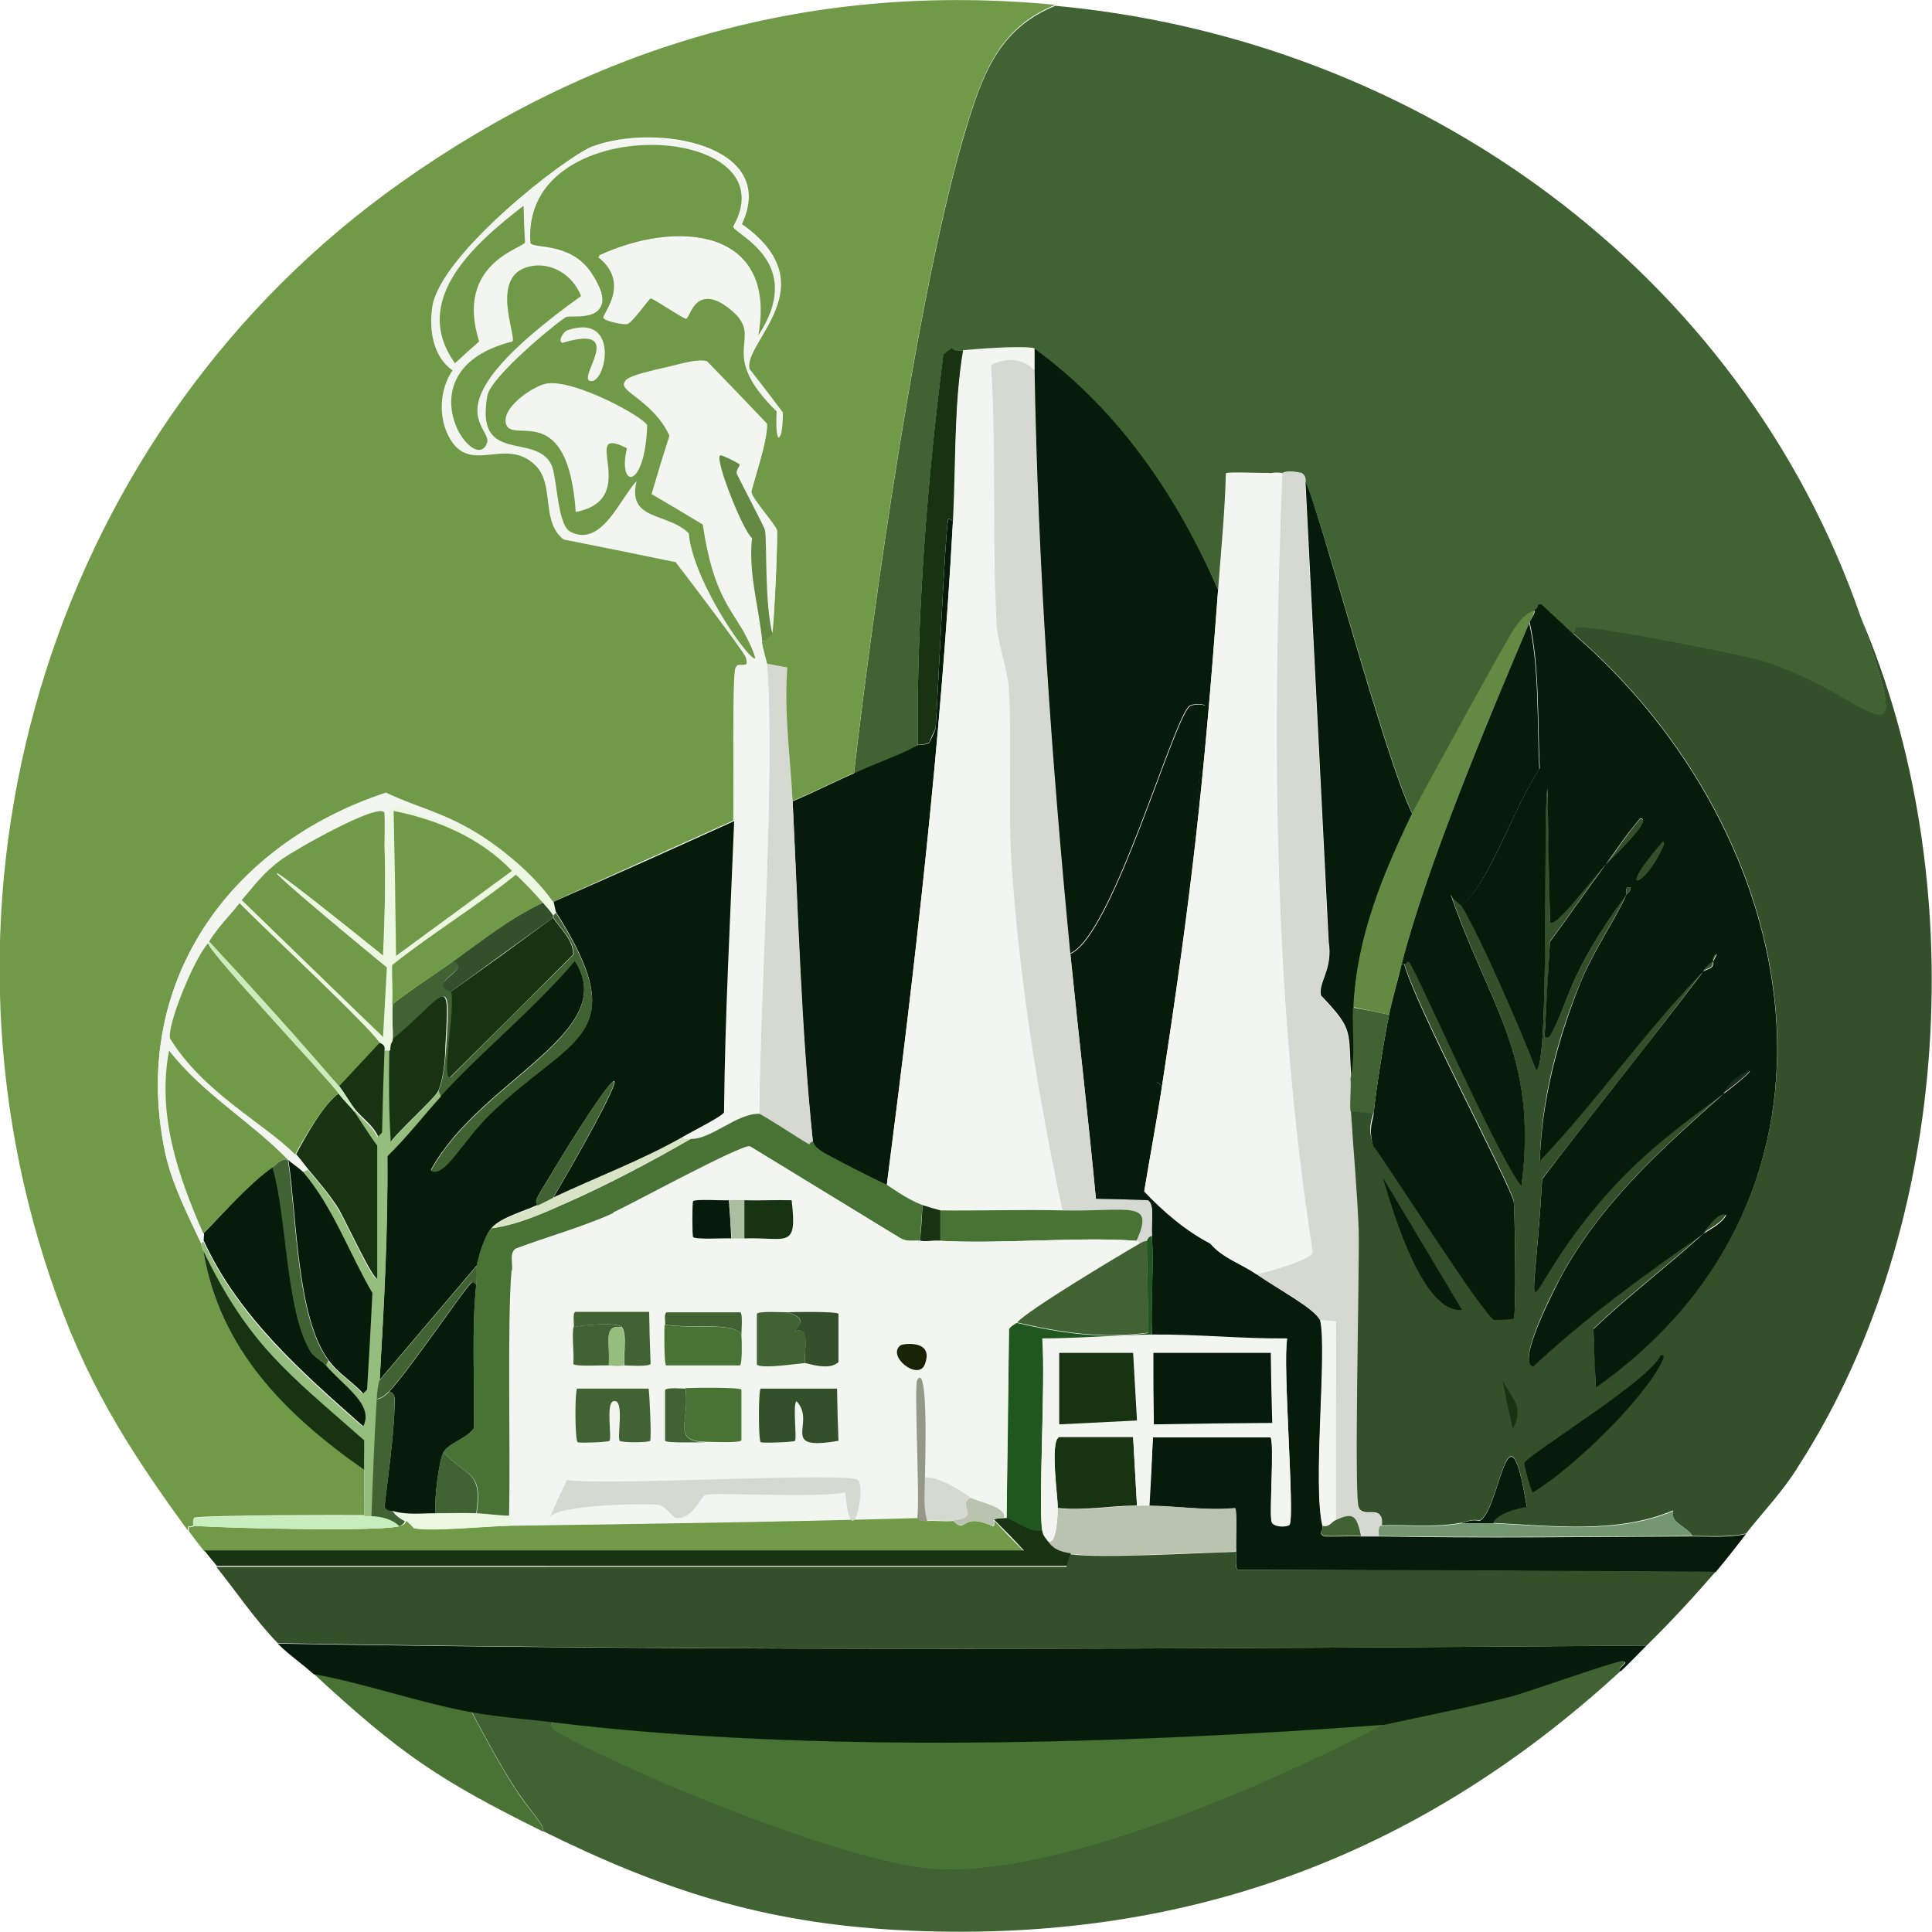<?xml version="1.0" encoding="utf-8"?>
<!-- Generator: Adobe Illustrator 28.2.0, SVG Export Plug-In . SVG Version: 6.00 Build 0)  -->
<svg version="1.0" id="Layer_1" xmlns="http://www.w3.org/2000/svg" xmlns:xlink="http://www.w3.org/1999/xlink" x="0px" y="0px"
	 viewBox="0 0 400 400" style="enable-background:new 0 0 400 400;" xml:space="preserve">
<style type="text/css">
	.st0{display:none;}
	.st1{display:inline;fill:url(#SVGID_1_);}
	.st2{display:inline;fill:#738674;}
	.st3{fill:#F3F5F1;}
	.st4{fill:#416333;}
	.st5{fill:#061B0A;}
	.st6{fill:#487335;}
	.st7{fill:#D6D8D2;}
	.st8{fill:#709A47;}
	.st9{fill:#648943;}
	.st10{fill:#173312;}
	.st11{fill:#33502B;}
	.st12{fill:#BAC3B0;}
	.st13{fill:#20571F;}
	.st14{fill:#C9EEBD;}
	.st15{fill:#749671;}
	.st16{fill:#ECF7E1;}
	.st17{fill:#1A2D1D;}
	.st18{fill:#D8E4C5;}
	.st19{fill:#959788;}
	.st20{fill:#95BD7D;}
	.st21{fill:#192305;}
	.st22{fill:#ABBE9F;}
</style>
<g>
	<g id="Background_00000149369825984324576120000007346555257238381195_" class="st0">
		<linearGradient id="SVGID_1_" gradientUnits="userSpaceOnUse" x1="9.636" y1="-3.141" x2="390.26" y2="403.029">
			<stop  offset="0" style="stop-color:#E8E9E1"/>
			<stop  offset="0.717" style="stop-color:#B0BEAF"/>
			<stop  offset="0.941" style="stop-color:#96A995"/>
		</linearGradient>
		<path class="st1" d="M400,0c0,200,0,200,0,400c-200,0-200,0-400,0C0,200,0,200,0,0C200,0,200,0,400,0z"/>
		<path class="st2" d="M103.5,317.2c71.3,55.9,163.3,42.6,218.8-27.9c40-50.9,35.8-124.5,1.2-177.1c15.4,18,25.3,27.8,35.2,50.2
			c14.7,33.4,18.5,57.5,7,93c-22.9,70.9-98,130.5-174.8,113.5c-17.5-3.9-45.3-14.5-59.8-25C121,336.5,112.1,326,103.5,317.2z"/>
	</g>
	<g>
		<path class="st3" d="M323.4,112.1c34.6,52.6,38.9,126.2-1.2,177.1c-55.4,70.5-147.5,83.8-218.8,27.9c-9-9.3-18.1-17.8-25.8-28.3
			c-58.1-80.2-26.1-190,63.9-229.1c58.6-25.4,129.1-8.7,171.3,38.9C316.6,102.9,319.7,107.8,323.4,112.1z"/>
		<g>
			<path class="st4" d="M385.3,127.9c11.8,34.3,2.9,16.1-20.8,9c-4.5-1.4-35.5-7.4-38-6.8c-0.4,0.1,0,1.1-0.8,1.1
				c-2.2-1.9-4.3-4-6.6-5.8c-1-0.2-0.5,0.7-1.3,1.1c-2.2,1-2.9,2.1-4.2,3.9c-1.3,1.8-19.5,34.7-21.1,38.2
				c-5.7-11.3-19.6-64.4-22.2-68.5c-0.1-0.2,0.4-1.4-0.8-2.1c-3.2-0.7-3.8,0-4,0c-1.3-0.1-1.4-0.1-2.6,0c-1.4,0.1-8.6-0.3-9,0.3
				c-0.2,8-1,16-1.6,24c-8.6-19.4-20.7-37.4-38-50c-2.5-0.6-11.7,0.1-14.8,0.5c-0.8,0.1-1.8,0.2-2.4-0.5c-0.9,0.7-0.9,0.7-1.8,1.3
				c-3.4,26.7-5.5,53.9-5.3,80.8c-3.2,1.8-9.3,4-13.2,5.8c4.1-35.4,13.4-101.2,23.2-133.5c3.4-11.2,6.8-20.8,18.5-25.5
				C293.5,8.1,360.5,56,385.3,127.9z"/>
			<path class="st4" d="M335.6,345.9c-42.5,39.1-91.7,56.8-149.6,53.7c-28-1.5-48.9-8.3-73.6-20.5c0.6-0.9-3-4.7-5.3-8.2
				c-3.5-5.3-6.5-11-9.5-16.6c5.4,1,11.4,1.4,16.9,2.1c-1,1.2,0.7,2,1.8,2.6c16.4,9,60.4,27.1,78.1,27.9c25.9,1.1,68.7-17.8,92.1-30
				c8.7-1.9,17.5-3.6,26.1-5.8c3.5-0.9,22-7.4,23.2-7.4C337.9,343.9,334.3,345.5,335.6,345.9z"/>
			<path class="st5" d="M240.6,224.8c-1.1,7.3-2.5,14.6-3.7,21.9c4,4.2,8.5,8.1,13.7,10.8c2.6,3,6.4,4.2,9.5,6.3
				c5.1,3.5,11.7,6.9,13.2,9.5c1.5,6.3-1.6,34.3,0.5,42.7c0.3,1-1.1,1.2,0.3,2.1c2.5,0.1,5.1-0.1,7.7,0c1.2,0,2.5,0,3.7,0
				c21.6,0.4,43.3,0.1,64.9,0c3.7,0,7.5,0.3,11.1-0.5c-2.1,2.7-4.1,5.3-6.3,7.9c-49.5-0.3-49.5-0.3-99-0.5c-0.5-0.4-0.2-2.9-0.3-3.7
				c-0.1-1.4,0.3-8.5-0.3-9c-5.9,0.5-11.8-0.5-17.7-0.5c0.4-7.1,0.4-7.1,0.8-14.2c12.1,0,12.1,0,24.3,0c0.9,0.7-0.3,16.4,0.3,17.6
				c0.5,1.1,3.3,1,3.7,0.5c1.1-1.6-1.5-33.6-0.5-38.4c-9.3,0.2-18.8-0.9-28-0.8c-0.3-6.8,0.4-13.7,0-20.5c-0.2-3.2,0.6-6.4-0.8-7.4
				c-5.4-0.1-5.4-0.1-10.8-0.3c-1.6-17-3.6-33.9-5.3-50.8c8.8-3.6,21.5-49.2,24.8-51.3c0.6-0.4,2.8-0.5,3.2,0
				c-2.1,26.1-4.6,52.3-10,77.9C240.1,224.4,240.1,224.4,240.6,224.8z"/>
			<path class="st6" d="M97.6,354.4c3,5.6,6,11.3,9.5,16.6c2.2,3.4,5.9,7.2,5.3,8.2c-21.8-10.8-29.5-16.1-47.5-32.7
				C75.9,348.5,86.6,352.4,97.6,354.4z"/>
			<path class="st5" d="M197.3,107.9c-2.5,46-7.8,91.8-13.7,137.5c-4.2-2-8.3-4.1-12.4-6.3c-3-1.6-2.7-2.5-2.9-2.6
				c-2.5-23.5-3.1-47.1-4.2-70.6c4.3-1.8,8.4-3.9,12.7-5.8c3.9-1.8,10-4,13.2-5.8c0.1-0.1,1.6,0,2.4-0.5c0.7-1.4,0.7-1.4,1.3-2.9
				c0.5-7,2-41.1,2.6-43.2C196.5,107,196.9,107.9,197.3,107.9z"/>
			<path class="st7" d="M164.1,165.8c1.2,23.5,1.8,47.1,4.2,70.6c-0.3-0.2-0.7,0.6-0.8,0.5c-1.5-0.8-9.7-6.2-10.3-6.3
				c0.2-25.5,3.3-70.2,1.6-93.2c2.1,0.4,2.1,0.4,4.2,0.8C162.3,147.4,163.6,156.6,164.1,165.8z"/>
			<g>
				<path class="st8" d="M218.5,1c-11.7,4.7-15.1,14.4-18.5,25.5c-9.8,32.3-19.1,98.1-23.2,133.5c-4.2,1.9-8.4,4-12.7,5.8
					c-0.5-9.2-1.8-18.4-1.1-27.6c-2.1-0.4-2.1-0.4-4.2-0.8c0-0.2-0.9-3.3-1.1-4.7c0.8,0.3,2-1.2,2.1-1.6c0.4-1,1.3-20.3,1.1-21.3
					c-0.3-1.2-5.2-6.6-5.3-7.9c-0.1-0.7,3.6-11.2,3.2-14.2c-6.2-6.5-6.2-6.5-12.4-12.9c-1.8-0.6-5.4,0.5-7.9,1.1
					c-18.2,4-4.6,3.3,0.3,14c-1.8,6.1-1.8,6.1-3.7,12.1c5.3,3.2,5.3,3.2,10.6,6.3c2.1,15,6.2,17.6,9,23.2c7.6,15-11-8.4-12.1-21.1
					c-4.5-4.4-12.8-2.5-10.8-10.8c-3.4,3.7-7.3,13.8-13.7,10.5c-2.8-1.4-2.7-11.5-4-14c-3.4-6.6-15.8,0.2-13.2-14.2
					c0.8-4.2,15.5-16.2,16.6-16.6c1.2-0.4,11.7,1.6,5-8.7c-4.3-6.6-12.1-5-12.7-6.3c-2-28.2,54.6-25.4,42.2-3.7
					c0.3,1.7,15.4,7.3,5,22.9c4-22.3-16.9-24.1-33-16.6c6.8,5.4,0.8,12,1.1,12.6c0.2,0.7,4.3,1.5,5,1.3c1-0.2,4.4-5.2,4.8-5.3
					c0.5-0.1,7,4.4,7.4,4.2c0.6-0.2,2.1-8,9.5-1.6c6.8,5.9-3.5,8.3,9.2,20.8c-0.4,6.5,1,7.7,1.1,0.5c-3.4-4.5-3.4-4.5-6.9-9
					c-1.4-5.6,16.4-17.3-1.6-30c7.7-16.4-17.7-21-30.9-16.1c-5.4,2-31.4,22.2-33,32.9c-0.7,4.8,0.1,10.2,4.2,13.2
					c-2.8,4-3,10-0.5,14.2c4.4,7.4,11.6-0.5,17.7,5.5c4,3.9,1,11.6,5.8,15.3c11.6,2.4,11.6,2.4,23.2,4.7c2,2.7,14.2,18.6,14.5,19.7
					c0.9,2.9-1.6,1.3-2.1,2.1c-0.8,1.4-0.3,26.2-0.5,31.9c-18.7,8.4-18.7,8.4-37.5,16.9c-4.2-6-12-12.4-18.5-15.8
					c-5.6-3-10.6-4.2-16.1-6.8c-32.6,10.7-53.1,39.7-45.7,74.5c1.4,6.5,4.6,12.7,7.4,18.7c0,0.1,0,0.5,0.5,1.6
					c3.2,20.3,17.1,34,33.3,45.3c0.1,3.1-0.1,6.3,0,9.5c-4-0.1-33.4,0-35.1,0.5c-0.5,0.2-0.1,1.5-0.3,1.6c-0.8,0.6-1.1-0.5-1.1,1.1
					c-12.9-17.7-21.4-31.3-28.5-52.4c-27.9-82.6,1.1-176.1,72.6-226.7C123.7,9,168.6-3.8,218.5,1z"/>
				<path class="st3" d="M113.2,79.4c5.9-0.9,20.4,7.1,20.8,8.7c-0.5,13.5-6.2,13.1-4.2,4.7c-10.3-5.2,3.4,10.5-10.6,13.2
					c-1.6-22.9-12.6-14.4-14.3-17.9C103.3,84.7,110.3,79.9,113.2,79.4z"/>
				<path class="st3" d="M117.4,68.4c11.1-3.8,8.1,11.2,4.8,10.5c-2.8-0.6,7.8-12-5.8-7.9C115.4,70.5,116.8,68.6,117.4,68.4z"/>
			</g>
			<path class="st5" d="M252.2,122.1c-3,40.7-5.5,62.4-11.6,102.7c-0.5-0.4-0.5-0.4-1.1-0.8c5.4-25.7,8-51.8,10-77.9
				c-0.4-0.5-2.6-0.4-3.2,0c-3.3,2.1-16,47.7-24.8,51.3c-3.9-40.1-6.7-80.3-7.4-120.6c0-2.4,0-2.4,0-4.7
				C231.5,84.7,243.7,102.7,252.2,122.1z"/>
			<path class="st5" d="M292.4,168.5c-6.2,13-11.4,25.5-12.1,40c-0.2,4.9,0.6,9.9-0.5,14.7c-0.8-9.8,0.8-9.7-6.3-17.1
				c-0.6-2.7,2.5-5.4,1.6-11.1c-2.4-47.5-2.4-47.5-4.8-95.1C272.8,104.1,286.7,157.2,292.4,168.5z"/>
			<path class="st9" d="M316.6,129c-8.6,20.3-21.1,50-26.4,70.6c-0.9,3.5-1.9,7-2.6,10.5c-3.7-0.8-3.7-0.8-7.4-1.6
				c0.7-14.5,5.9-27,12.1-40c1.7-3.4,19.8-36.4,21.1-38.2c1.3-1.8,2-3,4.2-3.9C317.7,127.3,317,128.1,316.6,129z"/>
			<path class="st10" d="M199.5,72.6c-2,11.2-1.5,23.6-2.1,35.3c-0.4,0.1-0.9-0.9-1.1-0.3c-0.6,2.1-2.1,36.2-2.6,43.2
				c-0.7,1.4-0.7,1.4-1.3,2.9c-0.8,0.5-2.3,0.5-2.4,0.5c-0.2-27,1.9-54.1,5.3-80.8c0.9-0.7,0.9-0.7,1.8-1.3
				C197.6,72.8,198.7,72.7,199.5,72.6z"/>
			<g>
				<path class="st11" d="M361.5,317.5c-3.6,0.8-7.4,0.5-11.1,0.5c-1-1.9-4.8-2.7-4-5.3c-11.5,4.9-24.9,3.2-37.2,2.6
					c0.5-1.9,4.8-3.1,6.9-3.4c-3.9-24.1-5.5,1-9.8,2.9c-1.4-0.4-2.7,0.3-4,0.5c-5.4,1-10.9,0.3-16.4,0.5c0.6-4.9-3.6-1-4.8-4
					c-1-2.7,0.2-49.3,0-57.4c-0.2-8-1-16.4-1.6-24.5c2.4,0.3,2.4,0.3,4.8,0.5c-0.1,1.1-1.3,2.8,0,6.6c3,4.2,23,35.4,25.1,36.1
					c0.2,0.1,3.9-0.1,4-0.3c0.6-1.1,0.2-23,0-24.2c-0.6-3.3-20.2-40.3-22.7-49.2c0.6,0,0.6-0.8,1.1-0.3c1.6,2,18.1,39.9,23.2,46.3
					c3.5-27.6-7.2-37.8-15-61.4c0.3,1.8,2.2,3,2.4,3.2c3.7,5.8,12.6,26.3,15.6,34.2c2.9,0.7,1.3-54.5,2.4-58.2
					c0.3,13.7,0.3,13.7,0.5,27.4c0.6,2.1,7.1-6.8,11.6-11.8c-3.9,5.3-7.7,10.8-11.6,16.1c-0.5,9.7-0.5,9.7-1.1,19.5
					c0.3,0.4,0.8,0.4,1.1,0c3.9-6.8,3.8-12.8,15.8-29.2c-1.8,4.3-6.6,11.2-9.5,18.2c-4.8,11.6-8.1,24.3-8.4,36.9
					c11.9-12.5,21.7-26.9,33.8-39.2c-10.9,14.5-22.2,28.6-33.3,42.9c-2.2,37.5-5.6,23.8,14.8,1.6c6.8-7.4,14.6-13.4,22.7-19.2
					c-12.9,11.6-25.4,22.6-33.8,38.2c-0.9,1.6-9.3,17.6-5.5,18.2c10.9-10.2,22.9-18.9,35.1-27.4c-7.4,6.7-15.5,12.8-22.7,19.7
					c0.3,6.1,0.3,6.1,0.5,12.1c57.3-40.4,43.7-114.5-4.8-156.2c0.8,0.1,0.4-1,0.8-1.1c2.5-0.6,33.5,5.5,38,6.8
					c23.7,7.2,32.7,25.4,20.8-9c23.1,53.7,19.2,125.9-12.7,175.6C369.3,308.6,365.2,312.8,361.5,317.5z"/>
				<path class="st5" d="M343.8,280.6c1.1-0.2,0.5,0.8,0.3,1.3c-3.9,8-18.5,22.1-26.7,27.1c-0.4-0.1-1.9-5.8-1.8-6.1
					C316.1,301.3,341.9,285.6,343.8,280.6z"/>
				<path class="st5" d="M286.3,243.8c8.2,13.7,8.2,13.7,16.4,27.4C294.6,271.9,288.6,251.5,286.3,243.8z"/>
				<path class="st5" d="M309.2,315.4c-2.3-0.1-4.6,0.1-6.9,0c1.3-0.3,2.5-0.9,4-0.5c4.3-1.9,5.9-27,9.8-2.9
					C314,312.3,309.7,313.5,309.2,315.4z"/>
				<path class="st10" d="M311.1,285.9c2.3,4.1,4.4,5.4,2.1,10C312.1,290.9,312.1,290.9,311.1,285.9z"/>
			</g>
			<path class="st12" d="M238,311.7c5.8,0.1,11.8,1.1,17.7,0.5c0.6,0.4,0.1,7.5,0.3,9c-8,0.2-27.9,1.4-34.3,0.5
				c-2.1-0.3-3.5-0.8-4.8-2.6c1.8,1.2,2.1-5,2.1-6.8c5.4,0.6,11-0.5,16.4-0.5C236.2,311.7,237.1,311.7,238,311.7z"/>
			<path class="st6" d="M286.5,357c-23.4,12.3-66.2,31.1-92.1,30c-17.8-0.8-61.8-18.9-78.1-27.9c-1.1-0.6-2.9-1.5-1.8-2.6
				C167.7,363,232.8,361,286.5,357z"/>
			<g>
				<path class="st3" d="M214.2,72.1c0,2.4,0,2.4,0,4.7c-2.1-2.6-5.9-3-9-1.3c1,17.5,0.2,35.2,1.1,52.7c0.3,5.6,2.4,9.6,2.6,14.7
					c0.6,11.1-0.2,24.6,0.5,35.3c1.6,24.4,5.5,48.5,10.6,72.4c-8.4-0.2-16.9,0.1-25.3,0c-1.8-0.5-1.8-0.5-3.7-1.1
					c-3.3-1.2-7-4-7.4-4.2c5.9-45.7,11.2-91.5,13.7-137.5c0.6-11.7,0.2-24.1,2.1-35.3C202.5,72.2,211.8,71.5,214.2,72.1z"/>
				<path class="st7" d="M214.2,76.8c0.7,40.3,3.5,80.5,7.4,120.6c1.7,17,3.7,33.9,5.3,50.8c5.4,0.1,5.4,0.1,10.8,0.3
					c1.4,1,0.6,4.2,0.8,7.4c-0.8,0.1-1,1-1.1,1.1c-0.1,0-0.5-0.1-1.6,0.5c0.1-0.4-0.1-0.5-0.5-0.5c3.9-8.6-1.5-6.1-15.3-6.3
					c-5.1-23.9-9-48-10.6-72.4c-0.7-10.7,0.1-24.2-0.5-35.3c-0.3-5.1-2.4-9.2-2.6-14.7c-0.9-17.5,0-35.1-1.1-52.7
					C208.3,73.9,212.1,74.2,214.2,76.8z"/>
			</g>
			<path class="st13" d="M238.5,276.4c-7.5,0.1-15.2,0.8-22.7,0.8c0.7,9.3-0.9,34.8,0,39.8c-2.6,0.5-6.2-2.4-7.4-2.6
				c0.3-19.6,0.3-19.6,0.5-39.2c0.4-0.7,1.5-1.2,1.6-1.3c9.1,2.1,17.5,3.4,27.2,2.1c-0.1-9.5-0.1-9.5-0.3-19c0.1,0,0.2-1,1.1-1.1
				C238.9,262.7,238.3,269.6,238.5,276.4z"/>
			<g>
				<path class="st7" d="M270.2,100c2.4,47.5,2.4,47.5,4.8,95.1c0.9,5.7-2.2,8.3-1.6,11.1c7.1,7.4,5.5,7.3,6.3,17.1
					c0.2,2.3-0.2,4.6,0,6.8c0.5,8.1,1.3,16.5,1.6,24.5c0.2,8.1-1,54.7,0,57.4c1.1,2.9,5.4-0.9,4.8,4c0,0.1-0.8-0.3-0.5,2.1
					c-1.2,0-2.5,0-3.7,0c-0.9-4.1-1.5-5.1-5.3-3.2c0-20.7,0-20.7,0-41.3c-1.6-0.1-1.6-0.1-3.2-0.3c-1.5-2.6-8.1-6-13.2-9.5
					c2.1-0.4,11.2-2.9,11.6-4.5c-8.3-53.3-8.4-107.6-6.3-161.4c0.2,0,0.8-0.7,4,0C270.6,98.6,270.1,99.8,270.2,100z"/>
				<path class="st3" d="M265.4,97.9c-2.1,53.8-2,108.1,6.3,161.4c-0.4,1.6-9.5,4.1-11.6,4.5c-3.1-2.2-6.9-3.3-9.5-6.3
					c-0.2-0.2-0.6-1.4-2.6-2.9c5-44.3,7.6-88.9,11.6-133.2c4.9,0.5,1.6-13.6,3.2-23.4C264.1,97.8,264.1,97.8,265.4,97.9z"/>
				<path class="st3" d="M262.8,97.9c-1.6,9.9,1.7,23.9-3.2,23.4c-4,44.4-6.6,89-11.6,133.2c2.1,1.5,2.4,2.7,2.6,2.9
					c-5.2-2.7-9.7-6.6-13.7-10.8c1.2-7.3,2.6-14.6,3.7-21.9c6.2-40.3,8.6-62,11.6-102.7c0.6-8,1.4-15.9,1.6-24
					C254.2,97.6,261.4,98,262.8,97.9z"/>
				<path class="st3" d="M276.5,314.9c-0.9,0.5-1.4,1.4-2.6,1.1c-2.2-8.4,1-36.3-0.5-42.7c1.6,0.1,1.6,0.1,3.2,0.3
					C276.5,294.2,276.5,294.2,276.5,314.9z"/>
			</g>
			<path class="st4" d="M281.8,318c-2.5-0.1-5.1,0.1-7.7,0c-1.4-0.9,0-1.1-0.3-2.1c1.3,0.4,1.7-0.6,2.6-1.1
				C280.3,312.9,280.9,313.9,281.8,318z"/>
			<g>
				<path class="st11" d="M355.2,325.4c-4.7,5.4-9.1,10.2-14.3,15.3c-94.5,0.7-189,1.2-283.4-0.5c-4.8-5-8.4-10.4-12.7-15.8
					c88,0,88,0,176,0c0.4-1.3,0.4-1.3,0.8-2.6c6.4,0.9,26.3-0.3,34.3-0.5c0.1,0.8-0.3,3.3,0.3,3.7
					C305.7,325.1,305.7,325.1,355.2,325.4z"/>
				<path class="st5" d="M340.9,340.7c-1.8,1.8-3.4,3.5-5.3,5.3c-1.3-0.4,2.3-2,0.3-2.1c-1.2-0.1-19.7,6.5-23.2,7.4
					c-8.6,2.2-17.4,3.9-26.1,5.8c-53.8,4-118.8,6-172.1-0.5c-5.5-0.7-11.5-1.1-16.9-2.1c-11-2-21.7-5.9-32.7-7.9
					c-2.4-2.2-5-3.9-7.4-6.3C151.9,341.9,246.4,341.4,340.9,340.7z"/>
				<path class="st8" d="M192.1,314.9c1.7-0.1,3.7,0.2,5.3,0c2.8,2.9,1.3-2,8.2,1.1c0.5-0.1,0.2-1,0.3-1.1c3,3.2,3,3.2,6.1,6.3
					c-84.8,0-84.8,0-169.7,0c-1.1-1.4-2.1-2.7-3.2-4.2c-0.1-1.6,0.3-0.4,1.1-1.1c6.4,0.5,40,1.3,42.8,0c0.5-0.2,1-0.4,1.1-1.1
					c0.9,0.4,1.6,1.5,1.8,1.6c3.2,0.7,15.2-0.5,19.8-0.5c28.1-0.4,56.3-0.8,84.5-1.6C190.1,314.3,190,315,192.1,314.9z"/>
				<path class="st10" d="M207.9,314.3c0.2,0,0.4,0,0.5,0c1.2,0.2,4.8,3.1,7.4,2.6c0.2,1.2,0.5,1.2,1.1,2.1c1.2,1.8,2.7,2.3,4.8,2.6
					c-0.4,1.3-0.4,1.3-0.8,2.6c-88,0-88,0-176,0c-0.9-1.1-1.7-2-2.6-3.2c84.8,0,84.8,0,169.7,0c-3-3.2-3-3.2-6.1-6.3
					C205.9,314.8,205.2,314.4,207.9,314.3z"/>
				<path class="st14" d="M77,313.8c2.1,0.2,4.3,0.6,5.8,2.1c-2.8,1.3-36.4,0.5-42.8,0c0.1-0.1-0.3-1.4,0.3-1.6
					c1.7-0.5,31.1-0.6,35.1-0.5C75.9,313.8,76.9,313.8,77,313.8z"/>
				<path class="st15" d="M350.4,318c-21.6,0.1-43.3,0.4-64.9,0c-0.3-2.4,0.5-2,0.5-2.1c5.5-0.2,10.9,0.5,16.4-0.5
					c2.3,0.1,4.6-0.1,6.9,0c12.3,0.6,25.8,2.3,37.2-2.6C345.6,315.3,349.4,316.1,350.4,318z"/>
				<path class="st16" d="M90.2,313.3c2.8,0,5.6-0.1,8.4,0c2.2,0.1,4.6,0.5,6.9,0.5c0,0.9,1.9-0.1,0,2.1c-4.6,0.1-16.6,1.3-19.8,0.5
					c-0.2-0.1-1-1.2-1.8-1.6c-1.2-0.5-1.8-1.1-2.6-2.1C84.2,313.6,87.2,313.2,90.2,313.3z"/>
			</g>
			<g>
				<path class="st3" d="M159.9,131.1c-1.6-6.2-1.1-18.7-1.6-21.3c-0.1-0.6-4.9-9.7-5.8-11.6c-0.4-0.9,0.8-1.6,0.5-2.1
					c-0.1-0.2-3.6-2.1-4-1.8c-1.2,0.7,4.7,15.7,6.6,17.1c-0.8,7.3,1.4,14.1,2.1,21.3c0.1,1.4,1,4.5,1.1,4.7
					c1.7,23.1-1.4,67.7-1.6,93.2c-4.8-0.1-9.9,5.3-14.3,5.3c-0.8,0-1.6,0.2-1.6-0.5c1.3-0.8,8.2-4.2,8.4-5
					c0.2-20.1,1.3-40.2,2.1-60.3c0.2-5.7-0.3-30.5,0.5-31.9c0.5-0.8,3,0.8,2.1-2.1c-0.4-1.2-12.5-17.1-14.5-19.7
					c-11.6-2.4-11.6-2.4-23.2-4.7c-4.8-3.7-1.8-11.3-5.8-15.3c-6.1-6.1-13.3,1.9-17.7-5.5c-2.5-4.2-2.3-10.2,0.5-14.2
					c-4.1-2.9-4.9-8.4-4.2-13.2c1.6-10.7,27.6-30.9,33-32.9c13.1-4.9,38.6-0.3,30.9,16.1c17.9,12.7,0.2,24.4,1.6,30
					c3.4,4.5,3.4,4.5,6.9,9c-0.1,7.2-1.5,6-1.1-0.5c-12.7-12.5-2.4-14.9-9.2-20.8c-7.4-6.4-8.9,1.4-9.5,1.6
					c-0.4,0.2-6.9-4.3-7.4-4.2c-0.4,0.1-3.8,5-4.8,5.3c-0.7,0.2-4.8-0.6-5-1.3c-0.2-0.7,5.8-7.2-1.1-12.6c16.1-7.5,36.9-5.7,33,16.6
					c10.4-15.6-4.8-21.2-5-22.9c12.3-21.7-44.2-24.6-42.2,3.7c0.6,1.3,8.3-0.3,12.7,6.3c6.7,10.3-3.8,8.3-5,8.7
					c-1.1,0.4-15.9,12.4-16.6,16.6c-2.6,14.4,9.8,7.6,13.2,14.2c1.3,2.5,1.2,12.5,4,14c6.4,3.3,10.3-6.8,13.7-10.5
					c-1.9,8.3,6.4,6.4,10.8,10.8c1.2,12.7,19.7,36,12.1,21.1c-2.8-5.5-6.8-8.2-9-23.2c-5.3-3.2-5.3-3.2-10.6-6.3
					c1.8-6.1,1.8-6.1,3.7-12.1c-4.9-10.6-18.4-10-0.3-14c2.6-0.6,6.1-1.6,7.9-1.1c6.2,6.5,6.2,6.5,12.4,12.9
					c0.5,3-3.2,13.5-3.2,14.2c0.1,1.3,5,6.7,5.3,7.9C161.2,110.8,160.2,130.1,159.9,131.1z"/>
				<path class="st9" d="M159.9,131.1c-0.2,0.4-1.3,1.9-2.1,1.6c-0.7-7.2-2.9-14-2.1-21.3c-1.9-1.5-7.8-16.4-6.6-17.1
					c0.4-0.2,3.9,1.7,4,1.8c0.2,0.5-0.9,1.2-0.5,2.1c0.9,1.9,5.7,11,5.8,11.6C158.8,112.3,158.3,124.9,159.9,131.1z"/>
				<path class="st8" d="M109.5,55.2c4.6-1.1,9.1,1.7,10.8,6.1c-32.4,23.2-18.1,26.8-19.5,30.5c-2.7,7-17.9-15.3,5.3-21.1
					C107,69.7,101.3,57.2,109.5,55.2z"/>
				<path class="st8" d="M108.4,42.6c0.1,3.8,0.1,3.8,0.3,7.6c-0.4,1.2-14.6,4.3-9.5,20.5c-2.5,2.2-2.5,2.2-5,4.5
					C84.8,62.1,98.4,50.3,108.4,42.6z"/>
			</g>
			<g>
				<path class="st5" d="M302.4,187.4c-0.1-0.2-2.1-1.4-2.4-3.2c7.9,23.6,18.6,33.8,15,61.4c-5.1-6.4-21.6-44.3-23.2-46.3
					c-0.4-0.6-0.4,0.2-1.1,0.3c-0.3,0-0.3,0-0.5,0c5.3-20.6,17.8-50.3,26.4-70.6c2.1,9.4,1.6,20.3,2.1,30.3
					C313.6,166.6,307.7,184.5,302.4,187.4z"/>
				<path class="st5" d="M284.4,230.6c0.3-3.9,2.3-16.3,3.2-20.5c0.7-3.5,1.8-7.1,2.6-10.5c0.3,0,0.3,0,0.5,0
					c2.5,9,22.1,46,22.7,49.2c0.2,1.2,0.6,23.2,0,24.2c-0.1,0.2-3.8,0.3-4,0.3c-2.1-0.7-22-31.9-25.1-36.1
					C283.2,233.4,284.4,231.7,284.4,230.6z"/>
				<path class="st4" d="M287.6,210.1c-0.9,4.2-2.9,16.7-3.2,20.5c-2.4-0.3-2.4-0.3-4.8-0.5c-0.2-2.3,0.2-4.6,0-6.8
					c1.1-4.8,0.3-9.9,0.5-14.7C283.9,209.3,283.9,209.3,287.6,210.1z"/>
				<g>
					<path class="st5" d="M325.6,131.1c48.4,41.7,62.1,115.8,4.8,156.2c-0.3-6.1-0.3-6.1-0.5-12.1c7.2-6.9,15.3-13,22.7-19.7
						c1.6-1.1,3.8-2.1,4.8-3.9c-1.7-0.6-4,3.3-4.8,3.9c-12.2,8.5-24.2,17.2-35.1,27.4c-3.8-0.5,4.7-16.6,5.5-18.2
						c8.3-15.5,20.8-26.6,33.8-38.2c2.2-1.6,8.8-7,3.4-3.7c-2.4,1.5-3.2,3.5-3.4,3.7c-8.1,5.9-15.9,11.8-22.7,19.2
						c-20.4,22.2-17,35.9-14.8-1.6c11-14.4,22.4-28.5,33.3-42.9c0.6-0.6,2.4-0.5,2.1-2.1c0.4-0.8,0.4-0.8,0.8-1.6
						c-1.1,0.7-0.7,1.5-0.8,1.6c-1.1,0.9-1.2,0.8-2.1,2.1c-12.1,12.4-21.9,26.7-33.8,39.2c0.4-12.6,3.7-25.2,8.4-36.9
						c2.9-7,7.7-13.9,9.5-18.2c0-0.1,1.3-1.1,0.8-1.6c-1.3-0.2-0.6,1.3-0.8,1.6c-12.1,16.4-11.9,22.4-15.8,29.2
						c-0.3,0.4-0.8,0.4-1.1,0c0.5-9.7,0.5-9.7,1.1-19.5c3.9-5.3,7.7-10.8,11.6-16.1c0.7-0.8,10-9.5,7.1-9.5c-2.6,3-4.8,6.3-7.1,9.5
						c-4.5,5.1-11,13.9-11.6,11.8c-0.3-13.7-0.3-13.7-0.5-27.4c-1,3.7,0.5,58.8-2.4,58.2c-3-7.9-11.9-28.4-15.6-34.2
						c5.4-2.9,11.2-20.8,16.4-28.2c-0.5-10,0-20.9-2.1-30.3c0.4-0.9,1.1-1.6,1.1-2.6c0.9-0.4,0.3-1.2,1.3-1.1
						C321.3,127.1,323.4,129.1,325.6,131.1z"/>
					<g>
						<path class="st11" d="M332.5,179c2.4-3.2,4.5-6.5,7.1-9.5C342.5,169.5,333.2,178.2,332.5,179z"/>
						<path class="st11" d="M344.3,174.2c0.6,0.2-0.1,1.5-0.3,1.8C340.5,183.7,334.1,185.8,344.3,174.2z"/>
						<path class="st17" d="M356.7,226.4c0.2-0.2,1.1-2.2,3.4-3.7C365.6,219.4,359,224.8,356.7,226.4z"/>
						<path class="st11" d="M352.5,255.4c0.7-0.7,3.1-4.5,4.8-3.9C356.3,253.3,354.1,254.2,352.5,255.4z"/>
						<path class="st11" d="M352.5,201.1c1-1.3,1-1.2,2.1-2.1C354.9,200.6,353.1,200.5,352.5,201.1z"/>
						<path class="st11" d="M354.6,199c0.1-0.1-0.3-0.9,0.8-1.6C355,198.2,355,198.2,354.6,199z"/>
						<path class="st11" d="M336.7,185.3c0.2-0.3-0.5-1.8,0.8-1.6C338,184.2,336.7,185.2,336.7,185.3z"/>
					</g>
				</g>
			</g>
			<path class="st4" d="M237.5,256.9c0.1,9.5,0.1,9.5,0.3,19c-9.7,1.3-18,0-27.2-2.1c2.1-2.5,20.8-13.7,25.3-16.3
				C237,256.8,237.4,257,237.5,256.9z"/>
			<g>
				<path class="st10" d="M235.4,311.7c-5.4,0-10.9,1.1-16.4,0.5c0-2.1-1.7-13.9,0.3-14.7c7.7,0,7.7,0,15.3,0
					C235,304.6,235,304.6,235.4,311.7z"/>
				<g>
					<path class="st3" d="M238,311.7c-0.9,0-1.8,0-2.6,0c-0.4-7.1-0.4-7.1-0.8-14.2c-7.7,0-7.7,0-15.3,0c-2,0.9-0.2,12.7-0.3,14.7
						c0,1.8-0.4,8.1-2.1,6.8c-0.6-0.9-0.8-0.9-1.1-2.1c-0.9-5,0.7-30.5,0-39.8c7.5,0,15.2-0.7,22.7-0.8c9.2-0.1,18.7,0.9,28,0.8
						c-1,4.8,1.6,36.9,0.5,38.4c-0.3,0.5-3.2,0.6-3.7-0.5c-0.6-1.3,0.7-17-0.3-17.6c-12.1,0-12.1,0-24.3,0
						C238.4,304.6,238.4,304.6,238,311.7z"/>
					<path class="st5" d="M238.8,280.1c12.1,0,12.1,0,24.3,0c0.1,7.2,0.1,7.2,0.3,14.5c-12.3,0.1-12.3,0.1-24.5,0.3
						C238.8,287.5,238.8,287.5,238.8,280.1z"/>
					<path class="st10" d="M219.3,280.1c7.7,0,7.7,0,15.3,0c0.4,7,0.4,7,0.8,14c-8,0.4-8,0.4-16.1,0.8
						C219.3,287.5,219.3,287.5,219.3,280.1z"/>
				</g>
			</g>
			<g>
				<path class="st7" d="M201,310.1c-3.3,1.5,2.5,4-3.7,4.7c-1.6,0.2-3.6-0.1-5.3,0c-0.9-2.6-0.5-6.1-0.5-9
					C194.7,305.9,198.4,308.3,201,310.1z"/>
				<path class="st12" d="M201,310.1c2.3,1.1,7.3,1.9,6.9,4.2c-2.7,0-2,0.5-2.1,0.5c-0.1,0,0.2,0.9-0.3,1.1c-6.9-3-5.4,1.9-8.2-1.1
					C203.5,314.1,197.8,311.6,201,310.1z"/>
				<path class="st6" d="M157.2,230.6c0.6,0.1,8.8,5.5,10.3,6.3c0.1,0,0.5-0.7,0.8-0.5c0.2,0.1-0.1,1,2.9,2.6
					c4.1,2.2,8.2,4.3,12.4,6.3c0.4,0.2,4.1,3,7.4,4.2c-0.3,3.7-0.3,3.7-0.5,7.4c-1.3-0.2-2.5,0.3-4-0.5c-15.6-9.5-15.6-9.5-31.1-19
					c-2.1-0.2-24.3,11.9-28.2,13.7c-6.5,2.9-13.7,4.9-20.3,7.4c-1.4,0.9-0.6,2.9-0.8,4.7c-1,10.5-0.2,36.7-0.5,50.6
					c-2.2,0-4.7-0.4-6.9-0.5c1.3-8.8-1.8-7.3-6.9-12.6c1.1-2,4.8-2.8,6.3-5c0.2-9.9-0.5-19.9,0.5-29.8c0.1-1.2-0.2-2.6,0-3.7
					c0.4-2.2,1.7-6.3,3.2-7.9c5.4-0.7,10.7-3.1,15.6-5.3c8.6-3.8,18-8.8,25.6-13.2C147.3,235.9,152.5,230.5,157.2,230.6z"/>
				<path class="st18" d="M141.4,235.3c0,0.7,0.8,0.5,1.6,0.5c-7.6,4.4-17,9.4-25.6,13.2c-4.9,2.1-10.2,4.5-15.6,5.3
					c1.9-2.1,6.8-3.4,9.5-4.7c1.1-0.5,2.1-1.1,3.2-1.6C123.4,243.7,132.7,240.2,141.4,235.3z"/>
				<path class="st6" d="M220,250.6c13.8,0.3,19.2-2.3,15.3,6.3c-11.5-0.9-28.3,0.7-40.6,0c0-3.2,0-3.2,0-6.3
					C203.1,250.7,211.6,250.4,220,250.6z"/>
				<path class="st10" d="M194.7,250.6c0,3.2,0,3.2,0,6.3c-1.4-0.1-2.9,0.2-4.2,0c0.3-3.7,0.3-3.7,0.5-7.4
					C192.9,250.1,192.9,250.1,194.7,250.6z"/>
				<path class="st3" d="M127.1,251.1c-0.8,6-15.2,8.7-21.1,12.1c0.2-1.9-0.6-3.8,0.8-4.7C113.5,256,120.7,254.1,127.1,251.1z"/>
				<g>
					<path class="st3" d="M190.5,256.9c1.3,0.2,2.8-0.1,4.2,0c12.3,0.7,29.1-0.9,40.6,0c0.4,0,0.6,0.1,0.5,0.5
						c-4.5,2.7-23.3,13.8-25.3,16.3c-0.1,0.1-1.2,0.7-1.6,1.3c-0.3,19.6-0.3,19.6-0.5,39.2c-0.2,0-0.4,0-0.5,0
						c0.5-2.3-4.6-3.1-6.9-4.2c-2.6-1.8-6.4-4.2-9.5-4.2c0-1.5,0.8-24.2-1.6-20.3c-0.7,1.2,0.6,24.9,0,28.7
						c-28.1,0.8-56.3,1.2-84.5,1.6c1.9-2.2,0-1.2,0-2.1c0.3-13.9-0.4-40.1,0.5-50.6c6-3.4,20.3-6.1,21.1-12.1
						c3.9-1.8,26.1-13.9,28.2-13.7c15.6,9.5,15.6,9.5,31.1,19C187.9,257.2,189.1,256.8,190.5,256.9z"/>
					<g>
						<path class="st19" d="M191.5,305.9c0,2.9-0.4,6.3,0.5,9c-2,0.1-2-0.5-2.1-0.5c0.6-3.8-0.7-27.5,0-28.7
							C192.3,281.7,191.5,304.4,191.5,305.9z"/>
						<path class="st7" d="M117.4,306.4c7.3,1.3,57.7-1.7,60.2,0c1.8,1.3-1.3,16.6-2.6,2.6c-6.2,1.2-27.1-0.1-29,0.5
							c-0.7,0.2-3,5.6-6.3,4.7c-0.8-0.8-2.2-2.4-3.2-2.6c-1.6-0.4-21.3-0.2-22.7,2.6C115.5,310.4,115.5,310.4,117.4,306.4z"/>
						<path class="st11" d="M157.5,287.5c7.9,0,7.9,0,15.8,0c0.1,5.4,0.1,5.4,0.3,10.8c-12.7,2.2-4.4-3.7-8.7-8.2
							c-0.8,0.6,0.1,7.6-0.3,8.2c-0.2,0.3-6.8,0.5-7.1,0.3C157,298.2,157,287.8,157.5,287.5z"/>
						<path class="st4" d="M119.5,287.5c7.4,0,7.4,0,14.8,0c0.2,1.5,0.6,10.4,0.3,10.8c-0.3,0.4-6,0.4-6.3,0
							c-0.6-0.8,1.1-8.8-1.3-8.2c-1.6,0.4-0.3,7.5-0.8,8.2c-0.2,0.3-6.3,0.5-6.6,0.3C119,298.2,119,287.8,119.5,287.5z"/>
						<path class="st10" d="M154.1,256.4c0-3.9,0-3.9,0-7.9c3.2,0.1,6.5-0.1,9.8,0C165.1,258.8,163,256.1,154.1,256.4z"/>
						<g>
							<path class="st4" d="M163,271.7c5.1,1.5,1.4,3.4,1.6,3.9c3.5-1,1.7,4.2,2.1,6.6c-1.5,0.1-9.3,1.3-10,0.3c0-5.3,0-5.3,0-10.5
								C157.1,271.4,162,271.7,163,271.7z"/>
							<path class="st11" d="M166.7,282.2c-0.4-2.4,1.3-7.6-2.1-6.6c-0.2-0.6,3.5-2.5-1.6-3.9c1.4-0.1,10.2-0.2,10.6,0.3
								c0,5,0,5,0,10C171.7,283.9,167.1,282.2,166.7,282.2z"/>
						</g>
						<path class="st5" d="M150.9,248.5c0.3,3.9,0.3,3.9,0.5,7.9c-1.2-0.1-7.5,0.3-7.9-0.3c-0.2-0.3-0.2-7.1,0-7.4
							C143.9,248.2,149.7,248.6,150.9,248.5z"/>
						<g>
							<path class="st6" d="M146.1,298.5c-7.2-0.1-3.2-4.4-4.2-11.1c1.4-0.1,11.3-0.2,11.6,0.3c0,5.3,0,5.3,0,10.5
								C153.2,298.8,147.3,298.5,146.1,298.5z"/>
							<path class="st4" d="M141.9,287.5c1,6.7-3,10.9,4.2,11.1c-1.2,0-8.1,0.2-8.4-0.3c0-5.3,0-5.3,0-10.5
								C138.1,287.2,141.1,287.5,141.9,287.5z"/>
						</g>
						<g>
							<path class="st6" d="M153.5,276.4c0.1,0.9,0.2,6-0.3,6.3c-7.7,0-7.7,0-15.3,0c-0.4-0.3-0.4-7.4-0.3-8.4
								C144.3,275.2,152.3,273.7,153.5,276.4z"/>
							<path class="st4" d="M153.5,276.4c-1.2-2.7-9.2-1.3-15.8-2.1c0.1-0.7-0.3-2.2,0.3-2.6c7.7,0,7.7,0,15.3,0
								C153.8,272.1,153.5,275.5,153.5,276.4z"/>
						</g>
						<g>
							<path class="st4" d="M129.3,282.7c-0.3-2.2,0.6-6.1-0.5-7.9c-0.7-1.1-8.5-0.5-10,0c0.1-0.8-0.3-2.8,0.3-3.2
								c7.7,0,7.7,0,15.3,0c0.1,5.4,0.1,5.4,0.3,10.8C134.1,283,130.3,282.7,129.3,282.7z"/>
							<path class="st4" d="M128.7,274.8c-4-0.7-2.3,3.5-2.6,7.9c-1.2-0.1-7,0.3-7.4-0.3c0.2-2.4-0.3-5.3,0-7.6
								C120.2,274.3,128,273.7,128.7,274.8z"/>
							<path class="st20" d="M128.7,274.8c1.1,1.8,0.3,5.7,0.5,7.9c-1.8,0.2-1.7,0.1-3.2,0C126.4,278.3,124.7,274.1,128.7,274.8z"/>
						</g>
						<path class="st21" d="M186.5,278.5c0.5-0.3,6.9-1.2,5,3.9C190.2,286.1,183.4,280.7,186.5,278.5z"/>
						<path class="st22" d="M154.1,248.5c0,3.9,0,3.9,0,7.9c-1.1,0-1.5,0-2.6,0c-0.3-3.9-0.3-3.9-0.5-7.9
							C152.2,248.4,152.8,248.5,154.1,248.5z"/>
					</g>
				</g>
			</g>
			<path class="st4" d="M98.6,313.3c-2.8-0.1-5.6,0-8.4,0c-0.4-2.6,0.7-11,1.6-12.6C96.8,305.9,99.9,304.5,98.6,313.3z"/>
			<g>
				<path class="st5" d="M152,170c-0.8,20.1-1.9,40.2-2.1,60.3c-0.3,0.8-7.1,4.2-8.4,5c-8.6,4.9-18,8.4-26.9,12.6
					c19.4-33.1,15-31-3.2-0.3c-0.4,0.7-0.5,1.2,0,1.8c-2.7,1.3-7.6,2.6-9.5,4.7c-1.5,1.6-2.8,5.7-3.2,7.9
					c-10,11.8-10,11.8-20.1,23.7c0.9-15.6,1.7-31,1.6-46.6c4-3.9,7.3-8.3,11.1-12.4c8.8-9.6,19.2-17.9,27.7-27.9
					c9.7,15-19.5,24.6-29.8,43.4c2.9,1.5,6.4-6,12.4-11.8c16.6-16.2,29.9-15.7,13.5-41.6c-0.1-0.2-0.4-1.9-0.5-2.1
					C133.2,178.5,133.2,178.5,152,170z"/>
				<path class="st20" d="M80.7,217.4c-0.1,6.3-0.1,12.7,0.3,19c1.8-2.5,9.1-9,9.8-10.5c0.3,0.5,0.3,0.5,0.5,1.1
					c-3.7,4.1-7.1,8.5-11.1,12.4c0.2,15.6-0.7,31.1-1.6,46.6c0,0.2-0.4,0.7-0.5,3.7c-0.4,8.1-0.8,16.1-1.1,24.2c-0.1,0-1.1,0-1.6,0
					c-0.1-3.2,0.1-6.3,0-9.5c-0.1-2,0.1-4,0-6.1c-15.8-14-23.7-19.7-33.3-39.2c-0.5-1.1-0.5-1.5-0.5-1.6c0.3-0.3,0.3-0.3,0.5-0.5
					c7.2,15.7,20.3,27.3,33,38.4c2.5-4.5-4.3-8.6-7.7-12.6c0.3-0.5,0.3-0.5,0.5-1.1c2.1,2.7,4.9,4.4,7.1,6.8
					c0.4-0.4,0.4-0.4,0.8-0.8c0.5-10,0.5-10,1.1-20c-4.8-8.2-8-17.7-14.3-25c0.5-0.3,0.5-0.3,1.1-0.5c2.3,2.6,4.5,5.3,6.3,8.2
					c1,1.5,7.4,15.3,7.9,14.2c0-13.7,0-13.7,0-27.4c-1.7-2.3-3.1-4.8-4.8-7.1c0.3,0,0.3,0,0.5,0c1.3,1.6,3.6,3.2,4.5,5.3
					c0.4-0.4,0.4-0.4,0.8-0.8c0.3-8.6,0.3-8.6,0.5-17.1C80.2,217.4,80.2,217.4,80.7,217.4z"/>
				<path class="st10" d="M75.4,304.3c-16.2-11.3-30-25-33.3-45.3c9.5,19.5,17.4,25.2,33.3,39.2C75.5,300.3,75.3,302.3,75.4,304.3z"
					/>
				<path class="st4" d="M81.2,312.8c0.8,1,1.5,1.6,2.6,2.1c-0.1,0.6-0.6,0.8-1.1,1.1c-1.5-1.5-3.7-2-5.8-2.1
					c0.3-8.1,0.6-16.1,1.1-24.2c0.9,0,2.1-1,2.6-1.6c1.4,0.3,1.1,2.3,1.1,3.4c-0.3,6.8-1.3,13.8-2.1,20.5
					C80.4,313,81.2,312.7,81.2,312.8z"/>
				<path class="st4" d="M91.3,226.9c-0.3-0.5-0.3-0.5-0.5-1.1c1.1-2.4,1.4-6.6,1.6-9.2c1-16.1,0.3-10.7-11.1-1.3
					c0.1-2.4-0.2-4.9,0-7.4c4-3.2,8.5-6,12.7-9c3.8,1.9-6.1,4.6-0.5,6.3c0.9,3.1-2,17.7-0.3,17.9c12.8-12.8,12.8-12.8,25.6-25.5
					c-0.1-3.1-2.6-5.2-4.2-7.6c-0.1-0.1,0.1-0.4,0-0.5c0.3-0.3,0.3-0.3,0.5-0.5c16.4,25.9,3.2,25.4-13.5,41.6
					c-6,5.8-9.5,13.4-12.4,11.8C99.4,223.6,128.6,214,119,199C110.5,209,100.1,217.3,91.3,226.9z"/>
				<path class="st4" d="M98.6,265.9c-0.7,0-0.5-0.7-1.1-0.3c-1.3,1.1-12.9,18.2-16.9,22.4c-0.6,0.6-1.7,1.6-2.6,1.6
					c0.2-3,0.5-3.5,0.5-3.7c10-11.8,10-11.8,20.1-23.7C98.5,263.3,98.8,264.7,98.6,265.9z"/>
				<path class="st4" d="M114.5,248c-1,0.5-2.1,1.1-3.2,1.6c-0.5-0.7-0.4-1.2,0-1.8C129.5,217,133.9,214.8,114.5,248z"/>
				<path class="st5" d="M67.5,282.7c3.3,4,10.1,8.1,7.7,12.6c-12.7-11.2-25.8-22.7-33-38.4c-0.1-0.3,0.1-1.2,0-1.6
					c4-4.1,9.7-10.6,14.3-13.7c3.1,10,2.7,29.7,7.9,38.2C65,280.9,66.8,281.8,67.5,282.7z"/>
				<path class="st5" d="M62.8,242.7c6.2,7.3,9.5,16.8,14.3,25c-0.5,10-0.5,10-1.1,20c-0.4,0.4-0.4,0.4-0.8,0.8
					c-2.3-2.5-5.1-4.1-7.1-6.8c-6.7-8.8-6.6-30-8.4-41.6C60.4,240.9,62,241.8,62.8,242.7z"/>
				<path class="st10" d="M70.1,226.4c1.3,1.7,2.6,2.9,3.2,3.7c1.6,2.3,3.1,4.8,4.8,7.1c0,13.7,0,13.7,0,27.4
					c-0.5,1.1-7-12.7-7.9-14.2c-1.8-2.9-4.1-5.6-6.3-8.2c-0.9-1-1.7-2.2-2.6-3.2C63.3,235.2,67,228.6,70.1,226.4z"/>
				<path class="st10" d="M90.7,225.9c-0.7,1.5-8,8-9.8,10.5c-0.4-6.3-0.4-12.7-0.3-19c0-1.7,0.5-1.8,0.5-2.1
					c11.4-9.4,12.1-14.8,11.1,1.3C92.2,219.2,91.8,223.5,90.7,225.9z"/>
				<path class="st4" d="M59.6,240.1c1.8,11.6,1.7,32.8,8.4,41.6c-0.3,0.5-0.3,0.5-0.5,1.1c-0.7-0.9-2.5-1.8-3.2-2.9
					c-5.2-8.4-4.9-28.2-7.9-38.2C57.4,241,58.1,239.8,59.6,240.1z"/>
				<path class="st10" d="M79.6,217.4c-0.3,8.6-0.3,8.6-0.5,17.1c-0.4,0.4-0.4,0.4-0.8,0.8c-0.9-2.1-3.1-3.7-4.5-5.3
					c-1.3-1.5-2.4-3.7-3.7-5.3c4.2-4.5,4.2-4.5,8.4-9C78.6,215.9,79.9,216.1,79.6,217.4z"/>
				<g>
					<path class="st3" d="M96,171.1c-14.1-2.3-16-9.9-16.4,4.2c-0.1-2.4,0.1-4.7,0-7.1c-0.9-2.4-18.9,7.9-21.4,9.7
						c-3.8,2.8-5.3,5.2-8.2,8.4c0,0-0.2,0.1-0.5,0.5c-2.2,2.6-4.6,5-6.3,7.9c0,0.3,0,0.3,0,0.5c-2.8,3-8.5,16.8-7.9,19.7
						c6.9,11.1,19.3,17.5,25.9,24c0.9,0.9,1.8,2.2,2.6,3.2c-0.5,0.3-0.5,0.3-1.1,0.5c-0.8-0.9-2.3-1.8-3.2-2.6
						c-7.8-8-17.6-13.7-24.5-22.6c-2.5,13.4,1.9,25.8,7.1,37.9c0.1,0.3-0.1,1.3,0,1.6c-0.3,0.3-0.3,0.3-0.5,0.5
						c-2.8-6-6-12.2-7.4-18.7c-7.4-34.8,13-63.8,45.7-74.5C85.5,166.9,90.4,168.1,96,171.1z"/>
					<path class="st14" d="M70.1,224.8c1.3,1.5,2.4,3.8,3.7,5.3c-0.3,0-0.3,0-0.5,0c-0.5-0.8-1.9-2-3.2-3.7
						c-3.3-4.2-26.8-29-26.9-31.1c0-0.3,0-0.3,0-0.5C52.4,204.6,61.4,214.6,70.1,224.8z"/>
					<path class="st8" d="M79.6,175.3c0.3,7.5,0,15.1-0.3,22.6c-32.2-26-26.6-20.1,0.8,2.4c-0.4,7.2-0.4,7.2-0.8,14.5
						c-14.6-14.2-14.6-14.2-29.3-28.4c2.9-3.3,4.4-5.6,8.2-8.4c2.4-1.8,20.4-12.1,21.4-9.7C79.7,170.6,79.6,172.9,79.6,175.3z"/>
					<path class="st8" d="M70.1,226.4c-3.1,2.2-6.9,8.8-9,12.6c-6.5-6.5-19-12.8-25.9-24c-0.6-2.9,5.1-16.8,7.9-19.7
						C43.4,197.4,66.9,222.2,70.1,226.4z"/>
					<path class="st8" d="M78.6,215.9c-4.2,4.5-4.2,4.5-8.4,9c-8.8-10.2-17.8-20.2-26.9-30c1.8-2.9,4.2-5.3,6.3-7.9
						C54.2,191.7,77.2,213.2,78.6,215.9z"/>
					<path class="st8" d="M59.6,240.1c-1.5-0.3-2.2,0.9-3.2,1.6c-4.5,3.1-10.3,9.6-14.3,13.7c-5.3-12.1-9.6-24.6-7.1-37.9
						C41.9,226.4,51.8,232.1,59.6,240.1z"/>
					<g>
						<path class="st16" d="M96,171.1c6.5,3.4,14.2,9.8,18.5,15.8c0.1,0.2,0.4,1.9,0.5,2.1c-0.3,0.3-0.3,0.3-0.5,0.5
							c-0.6-0.9-1.4-1.8-2.1-2.6c-1.8-2-3.6-3.9-5.5-5.8c-8.2,6.6-17.3,12.1-25.6,18.7c-0.1,2.7,0.2,5.5,0,8.2
							c-0.2,2.4,0.1,4.9,0,7.4c0,0.3-0.5,0.4-0.5,2.1c-0.5,0-0.5,0-1.1,0c0.2-1.3-1-1.5-1.1-1.6c-1.4-2.7-24.4-24.2-29-29
							c0.3-0.4,0.5-0.5,0.5-0.5c14.6,14.2,14.6,14.2,29.3,28.4c0.4-7.2,0.4-7.2,0.8-14.5c-27.4-22.5-33-28.3-0.8-2.4
							c0.3-7.5,0.5-15.1,0.3-22.6C80,161.2,81.9,168.8,96,171.1z"/>
						<path class="st8" d="M81.5,167.9c9.1,1.8,18,5.6,24.5,12.4c-12,8.8-12,8.8-24,17.6C81.8,182.9,81.8,182.9,81.5,167.9z"/>
					</g>
					<path class="st8" d="M112.4,186.9c-6.8,3.2-12.4,7.8-18.5,12.1c-4.2,3-8.6,5.7-12.7,9c0.2-2.7-0.1-5.5,0-8.2
						c8.3-6.6,17.4-12.1,25.6-18.7C108.8,182.9,110.6,184.9,112.4,186.9z"/>
					<path class="st11" d="M114.5,189.5c0.1,0.1-0.1,0.4,0,0.5c-10.6,7.6-10.6,7.6-21.1,15.3c-5.6-1.7,4.4-4.4,0.5-6.3
						c6-4.3,11.7-8.9,18.5-12.1C113.1,187.7,113.9,188.6,114.5,189.5z"/>
				</g>
				<path class="st5" d="M98.6,265.9c-1,9.9-0.3,19.8-0.5,29.8c-1.5,2.2-5.2,3-6.3,5c-0.9,1.6-2,10.1-1.6,12.6c-3,0-6,0.4-9-0.5
					c-0.1-0.1-0.9,0.3-1.6-0.8c0.8-6.8,1.8-13.7,2.1-20.5c0.1-1.1,0.3-3.1-1.1-3.4c4-4.2,15.6-21.3,16.9-22.4
					C98.1,265.1,98,265.8,98.6,265.9z"/>
				<path class="st10" d="M93.4,205.3c10.6-7.6,10.6-7.6,21.1-15.3c1.6,2.4,4.1,4.5,4.2,7.6c-12.8,12.8-12.8,12.8-25.6,25.5
					C91.4,223,94.3,208.4,93.4,205.3z"/>
			</g>
		</g>
	</g>
</g>
</svg>

